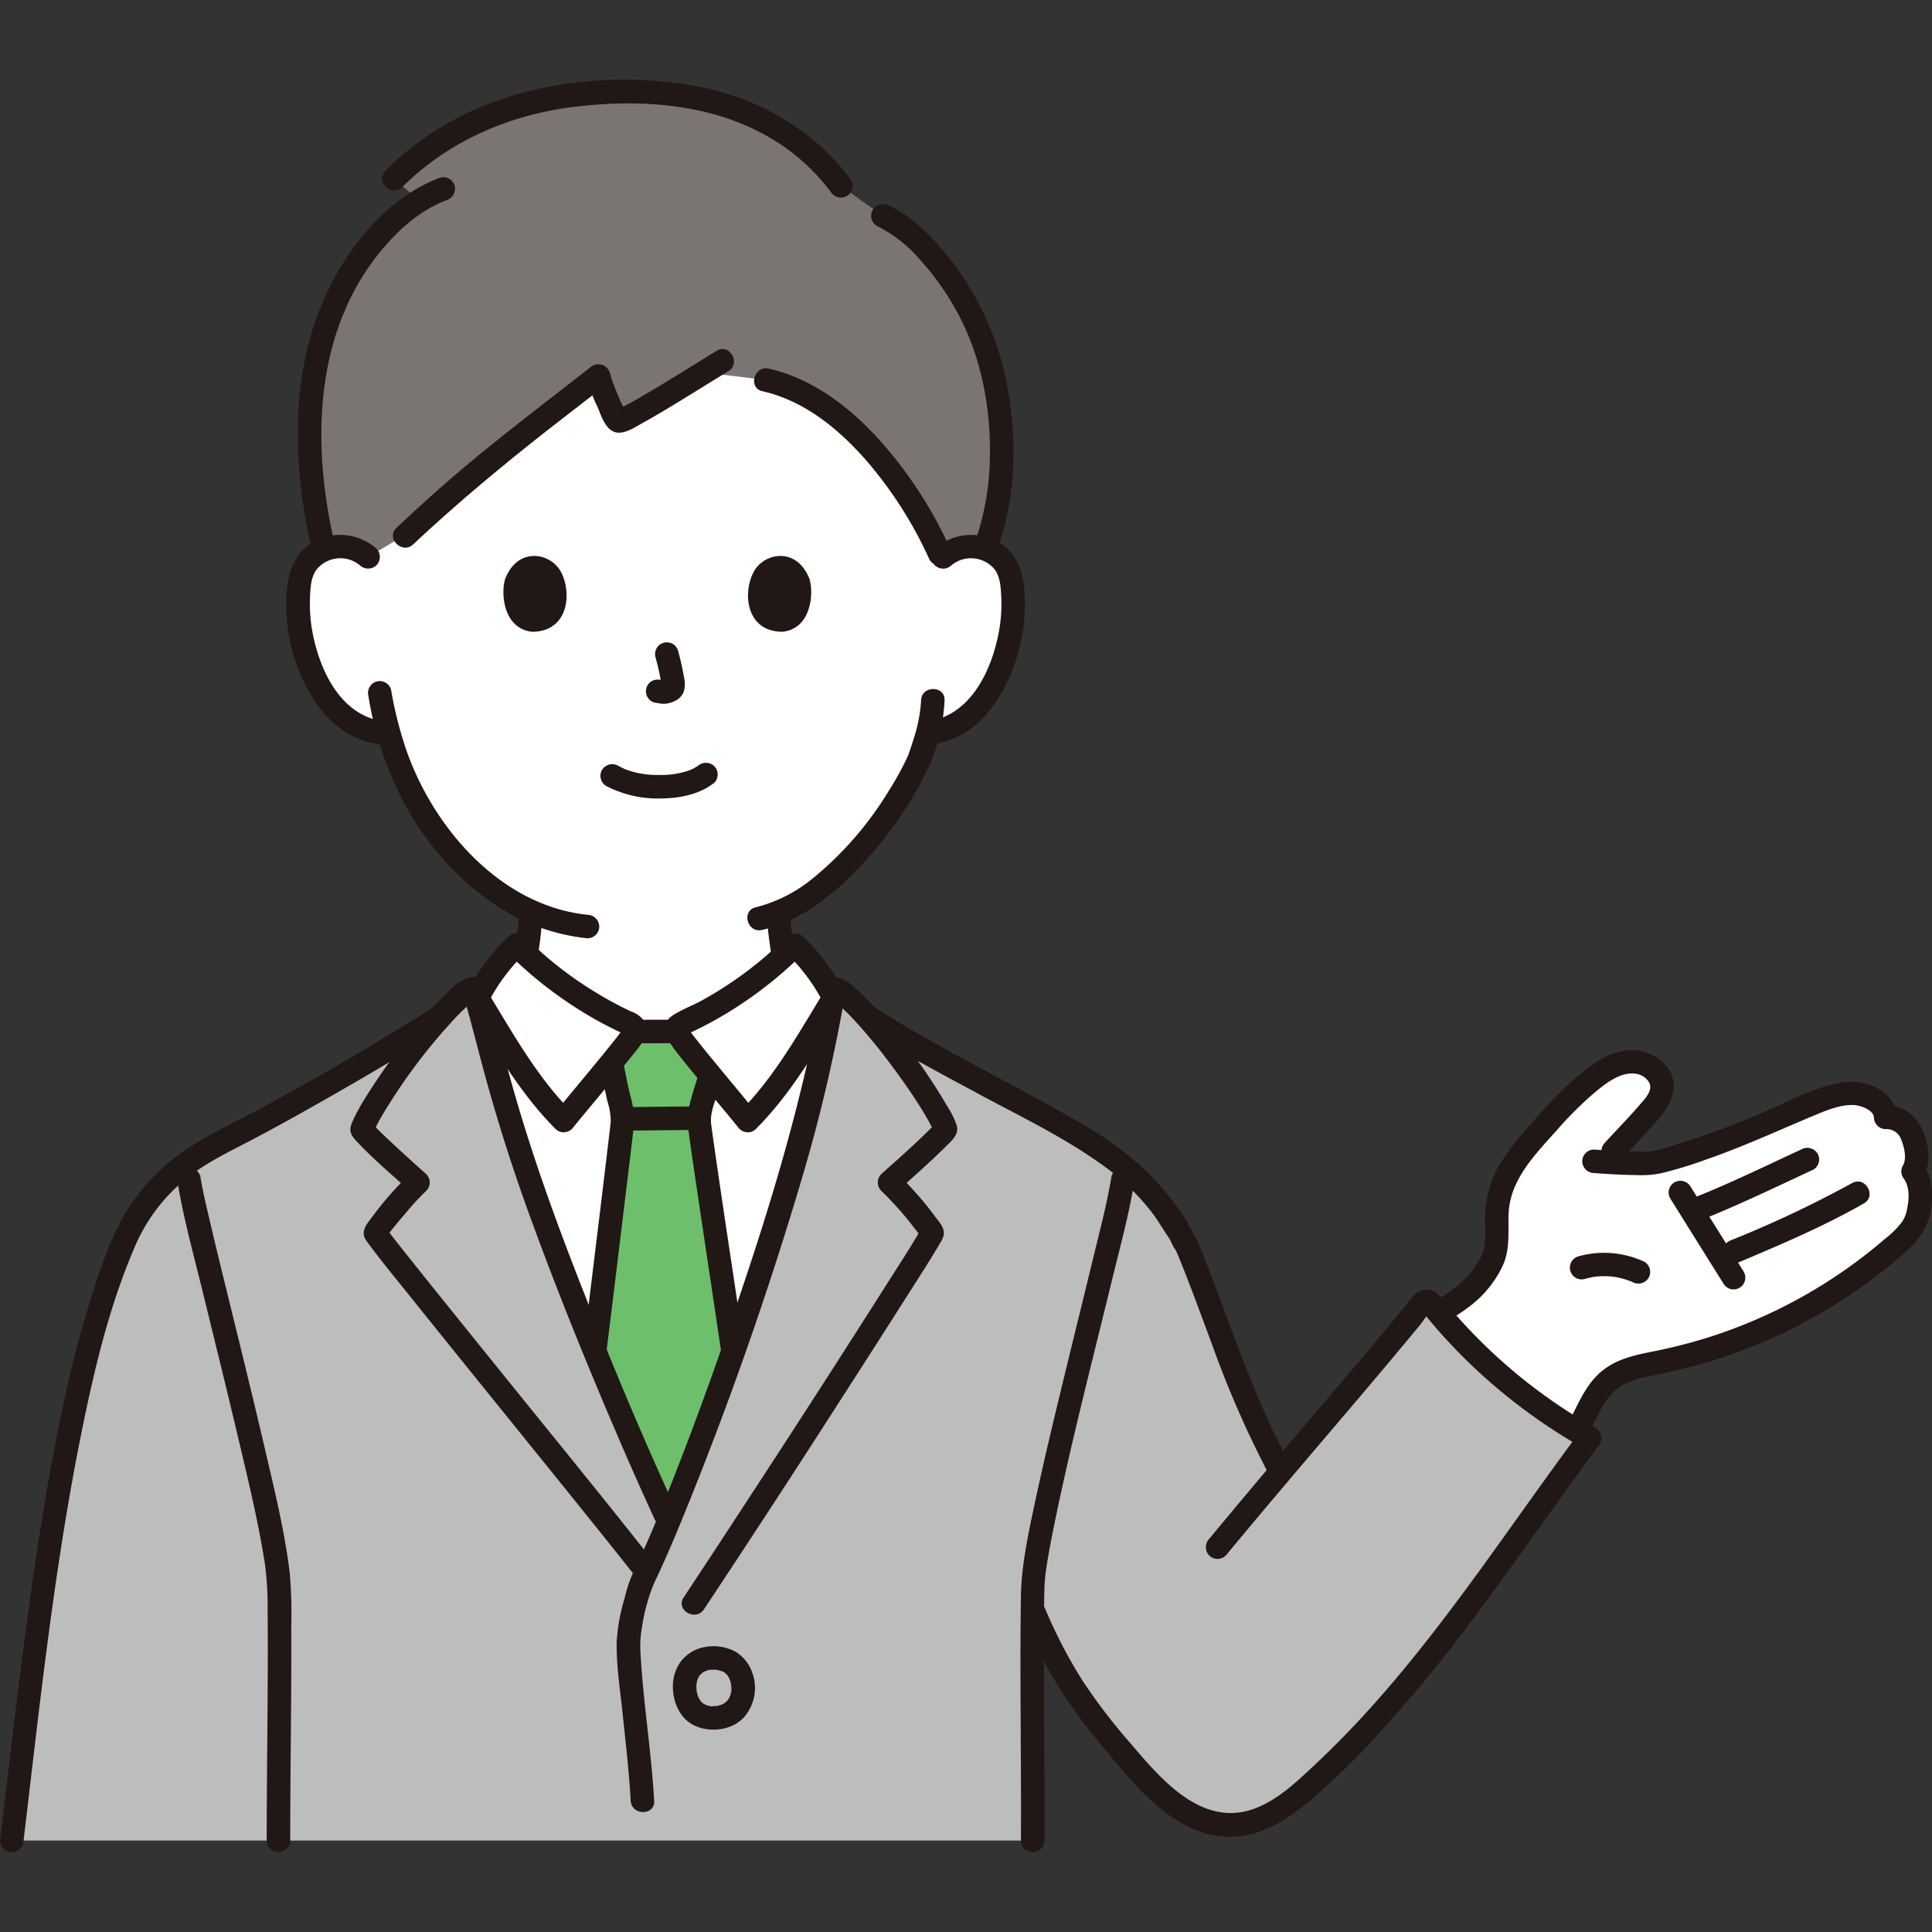 <!DOCTYPE svg PUBLIC "-//W3C//DTD SVG 1.1//EN" "http://www.w3.org/Graphics/SVG/1.1/DTD/svg11.dtd">
<!-- Uploaded to: SVG Repo, www.svgrepo.com, Transformed by: SVG Repo Mixer Tools -->
<svg width="64px" height="64px" viewBox="0 -16.28 394.517 394.517" xmlns="http://www.w3.org/2000/svg" fill="#000000">
<rect x="0" y="-16.28" width="394.517" height="394.517" fill="#333333" stroke="none"/>
<g id="SVGRepo_bgCarrier" stroke-width="0"/>
<g id="SVGRepo_tracerCarrier" stroke-linecap="round" stroke-linejoin="round"/>
<g id="SVGRepo_iconCarrier">
<defs>
<style>.a{fill:#ffffff;}.b{fill:#211715;}.c{fill:#bdbdbd;}.d{fill:#7a7473;}.e{fill:#6dbf6b;}</style>
</defs>
<path class="a" d="M336.64,262.318a18.938,18.938,0,0,0-7.528,2.834c-3.5,2.557-5.049,6.871-7.118,10.748a112.122,112.122,0,0,1-28.243-24.1c1.75-1.158,4.435-2.935,4.838-3.205,2.7-1.809,6.551-6.773,6.913-10.007s-.143-6.537.423-9.741c.936-5.289,4.624-9.607,8.171-13.64,3.644-4.144,7.326-8.322,11.774-11.588,2.282-1.674,4.92-3.141,7.749-3.064s5.753,2.229,5.77,5.059c.013,2.144-1.525,3.942-2.974,5.522l-9.04,9.854q4.591.32,9.189.3c2.909-.012,14.465-4.228,17.909-5.533,4.047-1.533,7.391-3.158,10.652-4.5,3.868-1.6,6.087-2.958,10.183-3.9,3.416-.784,5.426-.3,7.486,1.04a4.443,4.443,0,0,1,2.264,3.5c2.741-.414,4.966,2.164,5.582,4.192.834,2.747,1.035,5.306.02,6.843,2.631,3.2.987,9.079.546,10.163a12.687,12.687,0,0,1-3.607,4.441A104.951,104.951,0,0,1,338.752,261.9C338.052,262.037,337.346,262.173,336.64,262.318Z"/>
<path class="b" d="M331.083,220.493c2.524-2.752,5.107-5.461,7.573-8.265,2.484-2.825,4.337-6.591,2.084-10.152a9.052,9.052,0,0,0-9.433-3.709c-3.931.716-7.347,3.505-10.254,6.085A96.111,96.111,0,0,0,312.842,213a53.221,53.221,0,0,0-6.952,9.1,22.538,22.538,0,0,0-2.655,11.369,20.87,20.87,0,0,1-.234,5.411,12.2,12.2,0,0,1-1.837,3.584c-2.57,3.762-6.365,5.765-10.145,8.266-2.565,1.7-.163,5.855,2.423,4.144,2.77-1.832,5.862-3.5,8.309-5.768a22.154,22.154,0,0,0,5.175-7.084c1.472-3.331,1-6.867,1.131-10.412.258-6.984,5.419-12.144,9.813-17.059a74.634,74.634,0,0,1,7.591-7.582c2.224-1.864,5.4-4.463,8.537-3.989a3.714,3.714,0,0,1,2.845,1.941c.526,1.3-.5,2.648-1.312,3.6-2.5,2.949-5.23,5.727-7.842,8.575-2.085,2.273,1.3,5.676,3.394,3.394Z"/>
<path class="b" d="M325.5,223.255c2.88.231,5.766.376,8.656.418a21.143,21.143,0,0,0,4.86-.334,82.332,82.332,0,0,0,9.608-2.926c7.737-2.681,15.107-6.132,22.663-9.262,2.28-.945,4.964-1.949,7.472-1.764,1.237.092,3.805,1.02,3.9,2.5a2.423,2.423,0,0,0,2.4,2.4,3.167,3.167,0,0,1,3.184,2.176c.565,1.362,1.188,3.833.345,5.248a2.348,2.348,0,0,0,0,2.422c1.466,1.9,1.274,4.468.815,6.541a6.478,6.478,0,0,1-.937,2.464,18.561,18.561,0,0,1-3.513,3.526,102.844,102.844,0,0,1-37.033,20.44,108.481,108.481,0,0,1-10.613,2.636c-3.5.694-7.04,1.5-9.92,3.73-5.417,4.2-6.1,11.748-11.147,16.167-2.327,2.04,1.079,5.424,3.394,3.394a24.01,24.01,0,0,0,5.307-7.629c1.291-2.59,2.488-5.4,4.583-7.461,2.455-2.412,6.021-2.97,9.261-3.612a106.684,106.684,0,0,0,10.814-2.721,107.927,107.927,0,0,0,39.066-21.827c2.621-2.294,4.751-4.718,5.445-8.2.646-3.243.746-7.114-1.377-9.868v2.422c1.714-2.878,1.1-7.042-.278-9.942-1.311-2.761-4.221-5.038-7.4-4.7l2.4,2.4c-.327-5.26-6.161-7.779-10.806-7.194-5.129.646-9.875,3.222-14.563,5.254a171.444,171.444,0,0,1-22.24,8.231c-.765.212-1.534.414-2.311.573-.233.047-1.106.149-.429.094-.424.034-.84.039-1.267.038-3.452,0-6.9-.155-10.341-.431a2.42,2.42,0,0,0-2.4,2.4,2.449,2.449,0,0,0,2.4,2.4Z"/>
<path class="b" d="M346.412,233.22c8.135-3.171,15.957-7,23.876-10.656a2.419,2.419,0,0,0,.861-3.284,2.455,2.455,0,0,0-3.283-.861c-7.542,3.484-14.984,7.153-22.73,10.172a2.471,2.471,0,0,0-1.676,2.952,2.418,2.418,0,0,0,2.952,1.677Z"/>
<path class="b" d="M354.835,241.575c8.769-3.695,17.491-7.39,25.77-12.112,2.683-1.531.268-5.679-2.422-4.145a227.345,227.345,0,0,1-24.624,11.628,2.483,2.483,0,0,0-1.677,2.953,2.415,2.415,0,0,0,2.953,1.676Z"/>
<path class="b" d="M323.613,244.886c.453-.128.908-.242,1.37-.334a5.95,5.95,0,0,1,.793-.137c-.43.024-.054.008.161-.013a16.869,16.869,0,0,1,2.816-.04c.2.014.4.038.6.053q.42.05-.038-.012c.133.019.266.04.4.062q.7.115,1.379.289t1.35.405c.19.066.377.14.567.208q.381.155-.015-.012c.123.054.246.109.368.165a2.459,2.459,0,0,0,3.284-.861,2.43,2.43,0,0,0-.861-3.284,19.483,19.483,0,0,0-13.45-1.117,2.4,2.4,0,0,0,1.276,4.628Z"/>
<path class="b" d="M341.077,228.464l10.85,17.365a2.4,2.4,0,1,0,4.144-2.423l-10.85-17.364a2.4,2.4,0,1,0-4.144,2.422Z"/>
<path class="c" d="M5.011,338.717c3.791-32.309,8.522-70.056,17.971-95.343A66.055,66.055,0,0,1,28,232.114c4.5-7.43,11.32-12.22,18.44-15.76,8.376-4.158,30.588-16.638,43.61-25.139,2.94-3.273,5.457-5.536,6.686-5.6,2.081,7,5.753,22.949,11.3,38.843,8.936,25.6,21.183,54.178,27.775,68.411l.673,1.62c7.77-18.691,18.1-47.788,25.237-71.75a336.142,336.142,0,0,0,8.615-37.122c1.236.142,3.66,2.321,6.491,5.46,10.883,7.37,32.235,17.887,43.662,24.655,7.47,4.42,14.45,10.1,18.95,17.53a27.88,27.88,0,0,1,2.37,3.97c.66.48,5.99,15.16,7.08,17.96,1.76,4.54,2.92,8.14,5.37,13.9,1.581,3.959,3.709,8.257,7.035,15.415,9.792-11.56,18.848-22.011,28.99-34.373a1.625,1.625,0,0,1,.863-.684c.541-.1,1,.379,1.343.807A111.923,111.923,0,0,0,324.6,277.415c-17.757,23.814-34.07,49.966-56.094,69.92-4.693,4.252-9.973,8.621-16.294,9.013-8.035.5-14.891-5.538-20.179-11.608-10-11.474-15.235-18.188-21.2-32.533q-.053,4.689-.062,9.6c-.01.36-.01.72-.01,1.08q0,3.075.01,6.24c.01,8.26.08,17.02.1,26.41,0,1.33.01,2.67,0,4.03,0,0-202.466,0-208.33,0C3.346,353.031,4.154,346.013,5.011,338.717Z"/>
<path class="c" d="M210.886,355.534c0-14.259-.133-23.925-.121-33.744"/>
<path class="a" d="M170.105,190.457c-.808-.363-3.826-1.544-4.179-1.675-5.421-1.959-5.209-5.452-5.9-9.348a77.252,77.252,0,0,1-1.09-9.4c14.869-6.067,26.878-26.138,28.955-31.777.311-.942.943-2.717,1.506-4.823l1.174-.182a14.741,14.741,0,0,0,6.859-3.092,22.241,22.241,0,0,0,5.753-7.55,35.005,35.005,0,0,0,3.569-18.554,11.68,11.68,0,0,0-1.223-4.7,8.261,8.261,0,0,0-5.94-3.949,8.751,8.751,0,0,0-7,2.048s2-48.03-57.764-48.03c-50,0-59.036,33.4-59.627,44.549a32.33,32.33,0,0,0-.028,3.481,8.751,8.751,0,0,0-7-2.048,8.261,8.261,0,0,0-5.94,3.949,11.68,11.68,0,0,0-1.223,4.7,35.005,35.005,0,0,0,3.569,18.554,22.254,22.254,0,0,0,5.753,7.55,14.741,14.741,0,0,0,6.859,3.092s.845.13,2.235.341A59.524,59.524,0,0,0,90.77,155.735c5.282,6.322,11.2,11.122,17.651,14.047a75.181,75.181,0,0,1-1.1,9.652c-.686,3.9-.474,7.389-5.895,9.348-.354.131-2.605,1.07-3.271,1.352,0,0-1.3,23.279,33.815,23.279S170.105,190.457,170.105,190.457Z"/>
<path class="d" d="M117.884,3.062C104.8,4.554,91.341,9.262,80.43,20.243L85.652,24.7c-8.9,5.5-15.891,16.155-19.1,25.587-3.779,11.1-4.907,26.889-.421,45.547l.033.137a8.2,8.2,0,0,1,2.011-.568,8.751,8.751,0,0,1,7,2.048l7.5-4.468.617-.368C99.156,77.771,108,71.625,122.219,60.455c.086.99,3.257,8.915,4,9.217.914.372,10.079-5.294,17.538-9.9L156.344,61.3c5.783,1.265,11.21,4.407,16.1,8.611,8.662,7.454,15.628,18.247,19.875,27.849a8.566,8.566,0,0,1,7.277-2.356,8.236,8.236,0,0,1,1.525.379c4.35-11.175,4.987-27.364-.506-42.723-3.862-10.8-13.071-22.091-20.332-25.268l-8.571-6.109C163.3,10.159,149.275,3.094,131.327,2.545A93.614,93.614,0,0,0,117.884,3.062Z"/>
<path class="b" d="M194.29,99.149a6.26,6.26,0,0,1,8.793.814c1.144,1.509,1.276,3.6,1.362,5.416a31.6,31.6,0,0,1-.349,6.648c-1.3,7.825-5.436,17.417-14.159,18.907a2.419,2.419,0,0,0-1.676,2.952,2.455,2.455,0,0,0,2.952,1.676c8.8-1.5,14.009-9.8,16.442-17.716a36.824,36.824,0,0,0,1.566-12.91c-.252-4.221-1.441-8.154-5.25-10.461a11.238,11.238,0,0,0-13.076,1.28,2.421,2.421,0,0,0,0,3.394,2.45,2.45,0,0,0,3.395,0Z"/>
<path class="b" d="M188.085,126.734a30.114,30.114,0,0,1-1.477,7.732c-.261.859-.544,1.71-.83,2.561-.091.271-.187.539-.28.809-.028.079-.065.155-.093.234-.159.438.216-.482.027-.065a59.951,59.951,0,0,1-3.908,7.144,69.8,69.8,0,0,1-15.632,18,29.771,29.771,0,0,1-11.562,5.84c-3.01.689-1.736,5.318,1.276,4.628,8.673-1.988,15.937-8.232,21.667-14.763a75.392,75.392,0,0,0,12.119-18.011,37.917,37.917,0,0,0,3.493-14.107c.1-3.089-4.7-3.086-4.8,0Z"/>
<path class="b" d="M76.87,95.755a11.211,11.211,0,0,0-11.508-2.037c-4.138,1.689-6.147,5.234-6.667,9.528a35.811,35.811,0,0,0,6.138,24.465c2.853,3.935,6.838,7.018,11.719,7.851a2.47,2.47,0,0,0,2.952-1.676,2.419,2.419,0,0,0-1.676-2.952c-8.723-1.49-12.856-11.082-14.159-18.907a31.489,31.489,0,0,1-.358-6.427c.075-1.836.18-3.931,1.272-5.489a6.233,6.233,0,0,1,8.893-.962,2.462,2.462,0,0,0,3.394,0,2.421,2.421,0,0,0,0-3.394Z"/>
<path class="b" d="M75.228,125.832A70.148,70.148,0,0,0,84.2,150.677c5.082,8.264,12.425,15.728,21.074,20.238a40.6,40.6,0,0,0,14.693,4.405,2.416,2.416,0,0,0,2.4-2.4,2.454,2.454,0,0,0-2.4-2.4C102.3,168.7,88.555,152.887,83.007,136.976a78.238,78.238,0,0,1-3.151-12.42A2.419,2.419,0,0,0,76.9,122.88a2.454,2.454,0,0,0-1.676,2.952Z"/>
<path class="b" d="M179.069,29.865a27.958,27.958,0,0,1,8.9,7.008,54.355,54.355,0,0,1,7.974,11.511c4.644,8.919,6.483,19.458,6.179,29.451a54.343,54.343,0,0,1-2.551,15.158c-.956,2.945,3.677,4.206,4.629,1.276,3.225-9.934,3.43-20.761,1.606-30.986A59.724,59.724,0,0,0,192.656,34.95c-3.07-3.635-6.768-7.257-11.164-9.23a2.475,2.475,0,0,0-3.284.861,2.42,2.42,0,0,0,.861,3.284Z"/>
<path class="b" d="M89.9,19.985C79.44,23.9,71.678,33.346,66.921,43.159c-4.651,9.591-6.3,20.315-6.092,30.91a105.752,105.752,0,0,0,2.985,22.4c.716,3,5.345,1.732,4.629-1.276-4.859-20.395-4.5-43.765,9.621-60.567,3.541-4.212,7.89-8.063,13.109-10.016a2.466,2.466,0,0,0,1.676-2.952A2.419,2.419,0,0,0,89.9,19.985Z"/>
<path class="b" d="M173.781,20.472C165.8,9.635,153.66,3.107,140.474,1.018c-13.412-2.125-28.13-.98-40.823,3.965A60.55,60.55,0,0,0,78.733,18.546c-2.188,2.186,1.2,5.581,3.394,3.394,9.478-9.469,22.021-14.823,35.236-16.416,12.542-1.513,26.034-.8,37.467,5.017A41.853,41.853,0,0,1,169.636,22.9a2.473,2.473,0,0,0,3.284.861,2.418,2.418,0,0,0,.861-3.284Z"/>
<path class="b" d="M146.322,55.366c-5.007,3.073-9.971,6.219-15.048,9.177-1.014.59-2.032,1.174-3.066,1.729-.405.218-.813.432-1.225.635-.161.079-.322.155-.483.231-.294.14-.489.168-.042.026a1.524,1.524,0,0,0-.379.134c-.146.18-.418-.159.033.024a8.108,8.108,0,0,1,1.679.556c.127.1.3.492.042.018-.436-.805-.842-1.617-1.215-2.455-.439-.987-.842-1.975-1.29-3.164-.174-.464-.346-.928-.5-1.4-.1-.294-.347-1.5-.208-.424a2.44,2.44,0,0,0-4.1-1.7c-10,7.848-20.177,15.447-29.742,23.827q-4.981,4.365-9.8,8.91C78.721,93.613,82.12,97,84.372,94.889c9.787-9.18,20.087-17.663,30.7-25.863q4.433-3.425,8.846-6.874l-4.1-1.7A25.042,25.042,0,0,0,122,66.78c.762,1.794,1.681,4.923,3.934,5.261,1.773.266,3.744-1.1,5.224-1.914,2.7-1.483,5.336-3.088,7.965-4.693,3.214-1.961,6.409-3.954,9.618-5.923,2.628-1.613.22-5.766-2.423-4.145Z"/>
<path class="b" d="M155.706,63.614c8.3,1.88,15.156,7.381,20.724,13.6a83.423,83.423,0,0,1,13.382,20.8,2.418,2.418,0,0,0,3.283.861,2.455,2.455,0,0,0,.861-3.283,87.156,87.156,0,0,0-14.417-22.083c-6.035-6.66-13.643-12.5-22.557-14.52-3.008-.682-4.292,3.945-1.276,4.628Z"/>
<path class="b" d="M99.369,192.207c-.688.291-.132.055.026-.01l.717-.3q.626-.261,1.253-.519a28.521,28.521,0,0,0,2.937-1.261,9.312,9.312,0,0,0,4.281-4.925,26.556,26.556,0,0,0,1.055-5.12,88.043,88.043,0,0,0,1.146-9.562,2.4,2.4,0,0,0-4.8,0,76.126,76.126,0,0,1-.974,8.286,36.572,36.572,0,0,1-.916,4.739c-.065.209-.152.4-.014.088-.082.186-.173.369-.271.546s-.213.351-.326.525c-.234.363.1-.091-.085.1a5.67,5.67,0,0,1-2.027,1.438c-1.437.67-2.96,1.211-4.424,1.831a2.414,2.414,0,0,0-.861,3.284,2.464,2.464,0,0,0,3.283.861Z"/>
<path class="b" d="M156.611,171.206c.23,3.2.713,6.356,1.214,9.523a18.188,18.188,0,0,0,1.477,5.676,10.1,10.1,0,0,0,5.54,4.521c.684.27,1.373.528,2.057.8q.669.264,1.337.533l.554.227c.5.2-.466-.207.1.045a2.476,2.476,0,0,0,3.283-.861,2.417,2.417,0,0,0-.861-3.284c-1.488-.659-3.011-1.25-4.531-1.833a9.271,9.271,0,0,1-2.159-1.108c.317.23-.181-.157-.24-.212-.161-.149-.305-.311-.457-.468-.371-.383.109.241-.128-.174-.116-.2-.237-.406-.354-.608-.047-.088-.09-.177-.131-.268q.144.358.05.115c-.069-.187-.135-.375-.193-.566-.119-.388-.212-.783-.293-1.181-.17-.834-.278-1.679-.41-2.52-.436-2.784-.857-5.542-1.059-8.356a2.459,2.459,0,0,0-2.4-2.4,2.419,2.419,0,0,0-2.4,2.4Z"/>
<path class="a" d="M139.579,192.6l-.19.087c-.475.215-1,.478-1.157.976a1.2,1.2,0,0,0,.017.686c-2.932.007-6.045.012-8.7.016a1.21,1.21,0,0,0,.021-.7c-.153-.5-.682-.761-1.157-.976a79.45,79.45,0,0,1-22.927-15.979,39.461,39.461,0,0,0-8.138,11.081c2.166,7.783,5.656,22.251,10.69,36.674,8.936,25.6,21.183,54.178,27.775,68.411l.712,1.539c7.764-18.7,18.07-47.744,25.2-71.669a337.287,337.287,0,0,0,8.365-35.656,38.885,38.885,0,0,0-7.772-10.38A79.506,79.506,0,0,1,139.579,192.6Z"/>
<path class="e" d="M138.294,290.084c3.54-8.8,7.487-19.358,11.362-30.384-2.892-19.557-6.917-45.9-6.9-47.06a18.535,18.535,0,0,1,1.2-5.45c.457-1.4.808-2.663,1.116-3.885-3.252-3.947-6.206-7.586-6.575-8.35a4.7,4.7,0,0,1-.246-.607c-2.936,0-6.047.009-8.7.018l-4.773,6.012c.027.123.044.246.071.369.466,2.364.914,4.729,1.468,7.093.1.457.219.923.334,1.389a12.241,12.241,0,0,1,.5,3.068c-.009.764-3.27,27.415-5.7,47.324,5.5,13.474,10.776,25.49,14.371,33.251l.826,1.275Q137.45,292.186,138.294,290.084Z"/>
<path class="b" d="M175.611,193.146c7.706,5.2,16.011,9.531,24.186,13.935,8.273,4.458,16.937,8.612,24.63,14.047A47.77,47.77,0,0,1,235.57,231.77c.822,1.13,1.54,2.322,2.3,3.494.318.489.653.968.963,1.463.245.391.9,2.051,1.282,2.2-.05-.02-.336-.639-.213-.26a2.949,2.949,0,0,0,.2.378c.1.2.186.4.278.6.055.122.107.246.161.368s-.163-.4.04.1c2.414,5.873,4.57,11.86,6.8,17.806a208.271,208.271,0,0,0,11.561,26.541c1.473,2.716,5.619.3,4.145-2.423-6.763-12.465-11.178-25.934-16.261-39.129-.581-1.507-1.168-3.012-1.794-4.5a7.935,7.935,0,0,0-1.516-2.875l.617,1.059a37.561,37.561,0,0,0-4.9-7.9,48.805,48.805,0,0,0-5.85-6.475,75.1,75.1,0,0,0-13.686-9.73c-9.092-5.224-18.445-9.982-27.607-15.081-4.767-2.654-9.53-5.355-14.055-8.409-2.567-1.732-4.972,2.424-2.422,4.145Z"/>
<path class="b" d="M213.272,359.564c.085-14.679-.186-29.357-.069-44.036.022-2.87-.043-5.768.128-8.634.026-.433.066-.865.111-1.3.029-.268.061-.536.093-.8a2.056,2.056,0,0,1,.05-.382c.454-3.044,1.023-6.067,1.638-9.083,3.489-17.08,7.9-33.971,12.02-50.906,1.548-6.36,3.307-12.751,4.353-19.22a2.473,2.473,0,0,0-1.676-2.952,2.418,2.418,0,0,0-2.952,1.676c-.9,5.561-2.377,11.056-3.7,16.526-2.081,8.6-4.219,17.194-6.3,25.8-2.055,8.485-4.092,16.979-5.9,25.522-1.265,5.991-2.515,11.987-2.6,18.125-.239,16.557.1,33.112.007,49.668-.018,3.089,4.782,3.093,4.8,0Z"/>
<path class="b" d="M59.262,359.564c.008-10.082.129-20.162.194-30.243.03-4.575.046-9.15.02-13.725a93.775,93.775,0,0,0-.3-10.578c-1.029-8.595-3.14-17.094-5.1-25.513-2.3-9.882-4.729-19.733-7.149-29.586-1.3-5.308-2.611-10.616-3.861-15.937-.783-3.333-1.606-6.676-2.162-10.056a2.417,2.417,0,0,0-2.952-1.676,2.456,2.456,0,0,0-1.676,2.952c1.217,7.4,3.257,14.7,5.038,21.979,2.418,9.88,4.867,19.754,7.208,29.653,2.077,8.785,4.237,17.612,5.619,26.54a70.016,70.016,0,0,1,.511,9.4c.043,4.451.041,8.9.02,13.355-.052,11.144-.2,22.289-.212,33.434,0,3.088,4.8,3.093,4.8,0Z"/>
<path class="b" d="M88.861,189.131l-.02.01a2.378,2.378,0,0,0-1.189,2.073v.01l2.4-2.4a2.392,2.392,0,0,0-1.231.327c-1.678.982.547-.223-.691.453-.671.366-1.3.839-1.95,1.249q-2.283,1.45-4.589,2.863-4.645,2.851-9.348,5.606-9.31,5.481-18.81,10.642c-4.744,2.581-9.741,4.815-14.278,7.751A41.647,41.647,0,0,0,25.93,230.9c-3.45,5.7-5.618,12.346-7.6,18.676-1.971,6.291-3.575,12.7-5,19.131C10.2,282.9,7.943,297.274,5.946,311.663,3.734,327.6,1.918,343.588.012,359.564a2.413,2.413,0,0,0,2.4,2.4,2.458,2.458,0,0,0,2.4-2.4c3.341-28.006,6.3-56.138,11.926-83.8,2.559-12.583,5.589-25.3,10.658-37.144a36.023,36.023,0,0,1,11.156-14.637c4.188-3.232,8.978-5.427,13.624-7.893,6.724-3.57,13.348-7.326,19.939-11.134q5.076-2.934,10.082-5.984,2.566-1.558,5.112-3.154a25.165,25.165,0,0,0,4.42-2.9l-1.7.7h.02a2.435,2.435,0,0,0,2.4-2.4v-.01l-1.189,2.072.02-.01c2.763-1.382.335-5.523-2.422-4.145Z"/>
<path class="b" d="M127.305,214.58c5.151,0,10.3-.114,15.453-.116a2.4,2.4,0,0,0,0-4.8c-5.151,0-10.3.114-15.453.116a2.4,2.4,0,0,0,0,4.8Z"/>
<path class="b" d="M123.994,208.478a13.857,13.857,0,0,1,.724,4.186c-.042.548-.119,1.1-.181,1.642-.249,2.176-.51,4.351-.77,6.526q-1.26,10.518-2.55,21.031-1.412,11.568-2.829,23.134-.562,4.6-1.123,9.192-.207,1.689-.411,3.379c-.166,1.361-.364,2.371.511,3.587,2.721,3.779,5.447,7.555,8.268,11.26s5.66,7.659,9.116,10.83a2.45,2.45,0,0,0,3.4,0c3.313-3.234,6-7.213,8.668-10.974q2.358-3.324,4.619-6.717.9-1.353,1.791-2.716c.615-.947,1.653-2.122,1.658-3.286a46.172,46.172,0,0,0-.857-6.423q-.684-4.848-1.4-9.691c-2.229-15.152-4.573-30.287-6.754-45.445q-.257-1.776-.5-3.554c-.1-.746.058.459-.01-.075-.026-.2-.053-.4-.078-.6-.033-.264-.074-.53-.094-.8-.175-2.35,1-4.7,1.635-6.92,1.059-3.67,1.714-7.436,2.888-11.075a2.422,2.422,0,0,0-2.315-3.038c-7.977,0-15.955.037-23.933.038a2.427,2.427,0,0,0-2.314,3.038c1.111,4.454,1.82,8.994,2.851,13.467.694,3.008,5.323,1.735,4.629-1.277-1.032-4.472-1.74-9.012-2.851-13.466l-2.315,3.038c7.978,0,15.956-.037,23.933-.038l-2.314-3.038c-.827,2.565-1.415,5.182-2.039,7.8-.657,2.761-1.713,5.428-2.308,8.2a12.974,12.974,0,0,0-.163,4.764c.58,4.385,1.242,8.76,1.891,13.135,1.915,12.916,3.878,25.825,5.773,38.744q.615,4.2,1.212,8.4.121.867.241,1.733c.033.237.065.474.1.711.09.656-.062-.472.02.149.1.739.194,1.477.279,2.216l.328-1.211c-2.47,3.907-5.067,7.738-7.74,11.507a71.426,71.426,0,0,1-7.919,10h3.4c-3.4-3.121-6.2-6.987-8.972-10.656-2.745-3.633-5.4-7.33-8.066-11.022l.328,1.211q1.694-14.081,3.439-28.156,2.01-16.44,3.991-32.884c.189-1.591.379-3.183.556-4.775a18.408,18.408,0,0,0-.8-6.368C127.912,204.2,123.282,205.469,123.994,208.478Z"/>
<path class="a" d="M115.12,212.532c-7.363-7.316-12.185-16.179-17.624-25.032a39.232,39.232,0,0,1,7.991-10.795,79.45,79.45,0,0,0,22.927,15.979c.475.215,1,.478,1.157.976a1.835,1.835,0,0,1-.265,1.3C128.62,196.377,118.94,207.828,115.12,212.532Z"/>
<path class="a" d="M152.683,212.532c7.363-7.316,12.185-16.179,17.624-25.032a39.248,39.248,0,0,0-7.99-10.795,79.468,79.468,0,0,1-22.928,15.979c-.475.215-1,.478-1.157.976a1.835,1.835,0,0,0,.265,1.3C139.183,196.377,148.863,207.828,152.683,212.532Z"/>
<path class="b" d="M116.817,210.835c-7.134-7.145-12.012-16.009-17.248-24.546v2.423a37.936,37.936,0,0,1,7.615-10.31h-3.395a81.308,81.308,0,0,0,11.77,9.745q3.039,2.082,6.258,3.883,1.562.871,3.162,1.669.738.366,1.484.716.441.207.884.409a2.459,2.459,0,0,1,.284.147q.35.2-.132-.1l-.328-1.211c.025.317-.31.674-.521.965-.18.247-.366.49-.551.734.334-.439-.355.453-.459.584-1.3,1.641-2.621,3.258-3.949,4.873-2.75,3.345-5.536,6.659-8.268,10.019a2.471,2.471,0,0,0,0,3.394,2.417,2.417,0,0,0,3.394,0c3.977-4.891,8.082-9.679,12-14.618,1.56-1.966,4.325-4.728,2.693-7.434a5.448,5.448,0,0,0-2.624-1.906q-1.5-.7-2.972-1.478-3.231-1.7-6.294-3.7a75.515,75.515,0,0,1-12.436-10.09,2.447,2.447,0,0,0-3.395,0,40.424,40.424,0,0,0-7.355,9.434,8.325,8.325,0,0,0-1.3,2.74c-.157,1.166.639,2.106,1.212,3.048,1.032,1.7,2.053,3.4,3.086,5.1,4.08,6.708,8.414,13.319,13.986,18.9C115.608,216.418,119,213.025,116.817,210.835Z"/>
<path class="b" d="M154.38,214.229c5.572-5.581,9.906-12.192,13.986-18.9,1.033-1.7,2.054-3.4,3.086-5.1a5.706,5.706,0,0,0,1.255-2.729c0-1.054-.822-2.164-1.337-3.059a40.481,40.481,0,0,0-7.356-9.434,2.443,2.443,0,0,0-3.394,0,74.708,74.708,0,0,1-10.98,9.12q-2.953,2.01-6.077,3.758c-1.929,1.077-4.08,1.867-5.954,3.02-3.605,2.217-.966,5.715.818,8,1.923,2.46,3.92,4.863,5.908,7.27,2.219,2.685,4.454,5.355,6.651,8.057a2.415,2.415,0,0,0,3.394,0,2.455,2.455,0,0,0,0-3.394c-2.731-3.36-5.518-6.674-8.268-10.019-1.3-1.586-2.6-3.173-3.878-4.783q-.207-.262-.413-.526c-.04-.051-.466-.607-.117-.148-.17-.224-.341-.448-.507-.675-.221-.3-.591-.692-.565-1.024l-.328,1.211c-.112.23-.429.2.008.021.285-.118.563-.261.843-.391q.745-.346,1.483-.71,1.6-.79,3.162-1.657,3.315-1.838,6.444-3.987a81.308,81.308,0,0,0,11.77-9.745H160.62a37.938,37.938,0,0,1,7.614,10.31v-2.423c-5.236,8.537-10.114,17.4-17.248,24.546C148.8,213.024,152.194,216.419,154.38,214.229Z"/>
<path class="c" d="M135.814,292.871c-6.592-14.233-18.839-42.807-27.775-68.411-5.549-15.9-9.221-31.85-11.305-38.847-3.818.184-20.16,21.766-22.815,28.66-.175.453,7.816,7.664,11.433,10.908-1.935,1.737-8.58,9.531-8.7,10.318-.092.616,42.68,53.013,54.924,68.587Z"/>
<path class="c" d="M128.367,318.142a68.788,68.788,0,0,1,2.521-11.116c7.587-15.213,21.777-53.881,30.836-84.285a335.972,335.972,0,0,0,8.616-37.131c3.943.445,20.106,21.811,22.745,28.663.174.453-7.817,7.664-11.434,10.908,1.933,1.733,8.581,9.531,8.7,10.318.093.616-31.747,50.142-48.663,75.627Z"/>
<path class="b" d="M133.274,302.389c-9.2-11.7-18.627-23.238-27.983-34.82q-7.764-9.612-15.513-19.235-2.993-3.721-5.97-7.454-1.124-1.411-2.242-2.827-.462-.587-.923-1.175l-.373-.477c-.134-.173-.717-.934-.158-.2-.378-.5-.746-1-1.125-1.495-.058-.076-.153-.307-.233-.348-.007,0-.012-.036-.019-.036a2.344,2.344,0,0,1,.243,1.772q-.322.711-.151.381c.14-.082.328-.509.418-.637s.708-.94.443-.6c.354-.455.717-.9,1.082-1.348q1.075-1.312,2.188-2.594a51.193,51.193,0,0,1,4.091-4.418,2.418,2.418,0,0,0,0-3.394c-3.13-2.809-6.272-5.612-9.29-8.542-.5-.488-1.007-.977-1.484-1.492-.15-.162-.286-.355-.447-.506.444.415.3.425.19.223q-.036,2.409.292,1.55c.068-.167.035-.088-.1.234a13.869,13.869,0,0,0,.8-1.629c.36-.681.742-1.35,1.135-2.012a116.329,116.329,0,0,1,13.828-18.641,42.505,42.505,0,0,1,3.652-3.663c.158-.137.985-.77.4-.347.206-.149.409-.3.625-.435.2-.123.407-.216.6-.335.251-.151-.62.244-.262.119.233-.081.645-.065-.251.009l-2.314-1.762c1.8,6.072,3.276,12.238,4.971,18.339q3.521,12.674,7.939,25.05c5.509,15.347,11.6,30.486,18.012,45.479,2.716,6.356,5.493,12.687,8.4,18.96a2.421,2.421,0,0,0,3.284.861,2.456,2.456,0,0,0,.861-3.284c-5.684-12.284-10.959-24.764-16.006-37.322-6.339-15.773-12.364-31.694-17.022-48.053-2.016-7.079-3.717-14.249-5.806-21.306a2.431,2.431,0,0,0-2.314-1.762c-2.813.233-5.108,2.827-6.938,4.74a112.661,112.661,0,0,0-8.33,10.016,121.93,121.93,0,0,0-7.178,10.42,37.53,37.53,0,0,0-2.163,3.994c-.472,1.047-.9,2.048-.276,3.158A7.575,7.575,0,0,0,73,216.967c3.319,3.518,7.06,6.683,10.658,9.911v-3.394a69.033,69.033,0,0,0-7.872,9.019c-.942,1.227-2.071,2.619-1.2,4.229a6.222,6.222,0,0,0,.485.71c2.782,3.781,5.793,7.406,8.728,11.067,10.592,13.214,21.269,26.36,31.9,39.546,4.748,5.893,9.507,11.779,14.185,17.728a2.413,2.413,0,0,0,3.394,0,2.46,2.46,0,0,0,0-3.394Z"/>
<path class="b" d="M133.58,351.435c-.575-10.129-2.252-20.17-2.8-30.3a21.045,21.045,0,0,1,.326-5.173,36.949,36.949,0,0,1,2.51-9.069c1.924-4,3.662-8.08,5.358-12.176a735.325,735.325,0,0,0,24.952-70.971,324.09,324.09,0,0,0,8.725-37.49l-2.952,1.676c.114.017.686.163.207.018-.459-.139.114.063.246.146.205.128.4.263.6.4.484.319-.247-.239.316.249a42.052,42.052,0,0,1,3.183,3.08,108.364,108.364,0,0,1,7.229,8.7c2.405,3.184,4.72,6.45,6.81,9.85.767,1.247,1.511,2.515,2.151,3.832a4.261,4.261,0,0,0,.343.742l-.125-.3q.2.584.187-.675c.045-.276.243-1.126.061-.693.258-.615.185-.237-.078.054-.246.271-.505.532-.763.791-3.235,3.256-6.7,6.294-10.119,9.358a2.419,2.419,0,0,0,0,3.394,66.669,66.669,0,0,1,6.609,7.416c.253.312.505.626.752.943-.276-.354.28.374.346.465.14.194.262.408.409.594.031.039.07.157.107.178q.171.33-.152-.381l.01-1.217c-.008.041.393-.729.126-.326-.1.153-.181.326-.273.486-2.059,3.573-4.339,7.03-6.547,10.512q-13.208,20.824-26.7,41.466-7.47,11.478-15.026,22.9c-1.713,2.581,2.443,4.987,4.145,2.423q14.451-21.776,28.548-43.782,6.368-9.88,12.678-19.8c2.353-3.706,4.767-7.389,6.978-11.182a6.337,6.337,0,0,0,.695-1.408c.418-1.522-.773-2.807-1.626-3.911a68.4,68.4,0,0,0-7.684-8.775v3.394c3.308-2.968,6.648-5.919,9.807-9.046,1.126-1.115,2.688-2.419,2.244-4.2a17.264,17.264,0,0,0-1.96-4.009A118.932,118.932,0,0,0,178.4,189.239a39.871,39.871,0,0,0-3.864-3.837,8.066,8.066,0,0,0-3.557-2.1c-1.182-.172-2.71.276-2.952,1.676-4.187,24.218-11.489,47.623-19.537,70.8-4.047,11.655-8.289,23.252-12.923,34.687-1.69,4.171-3.394,8.233-5.3,12.335q-.526,1.133-1.074,2.256a26.9,26.9,0,0,0-1.638,5,38.149,38.149,0,0,0-1.628,8.938c-.082,4.76.683,9.6,1.179,14.324.634,6.029,1.335,12.063,1.679,18.117.174,3.071,4.975,3.091,4.8,0Z"/>
<path class="b" d="M142.2,328.206c0-.262.02-.521.039-.783.037-.493-.116.6-.014.12.028-.127.049-.256.079-.383.06-.255.144-.5.225-.748.151-.46-.265.522-.039.094.081-.153.156-.309.245-.458.068-.112.143-.218.214-.328.263-.4-.388.418-.049.074a5.046,5.046,0,0,0,.58-.559c-.254.378-.307.224-.037.05.08-.052.162-.1.244-.148a1.987,1.987,0,0,0,.391-.2q-.516.21-.152.068c.1-.036.2-.07.3-.1a2.932,2.932,0,0,1,.98-.223c-.6-.059-.09.019.088.008.194-.012.39-.021.584-.018s.37.024.555.035c.6.037-.509-.128.054.014.088.022,1.085.307,1.085.308-.035.05-.519-.252-.024,0,.129.067.256.139.379.217.254.16.259.345-.023-.047a1.625,1.625,0,0,0,.213.18c.2.177.361.445.568.6-.4-.3-.214-.288-.054-.042a5.5,5.5,0,0,1,.276.476c.112.215.114.507-.009-.069.028.13.1.267.145.395a7.136,7.136,0,0,1,.222.826,3.029,3.029,0,0,0,.076.429c-.2-.537-.04-.322-.019-.053a8.061,8.061,0,0,1,.026.958c0,.089-.012.179-.017.268-.013.288-.158.2.041-.254a5.06,5.06,0,0,0-.139.674,4.221,4.221,0,0,0-.222.678c-.063-.087.27-.584.045-.127q-.109.224-.237.437c-.065.108-.138.211-.206.317-.254.4.387-.432.063-.079-.179.195-.363.378-.552.563-.35.342.474-.309.058-.037-.117.076-.231.157-.352.23-.082.049-.165.1-.25.141-.588.311.3-.07-.107.063a8.981,8.981,0,0,1-.926.266c-.19.04-.583.239-.046.023a1.938,1.938,0,0,1-.55.042c-.214.01-.936.115-1.1-.026l.3.044q-.163-.024-.324-.057a5.755,5.755,0,0,1-.607-.158l-.143-.049q-.363-.138.164.078c-.091-.107-.375-.187-.5-.263a2.114,2.114,0,0,0-.343-.226q.458.364.17.127l-.1-.087c-.1-.088-.191-.18-.281-.276-.06-.063-.118-.127-.174-.193q-.235-.288.136.182c-.126-.261-.333-.5-.469-.758-.057-.11-.1-.235-.163-.341.369.614.09.213.014-.009a7.669,7.669,0,0,1-.228-.827c-.025-.117-.041-.237-.068-.353-.1-.41.053.683.009.061-.019-.257-.036-.511-.038-.769a2.4,2.4,0,0,0-4.8,0c.021,3.046,1.377,6.345,4.219,7.783,3.316,1.678,8.034,1.108,10.492-1.83a9.069,9.069,0,0,0,1.465-8.959,7.992,7.992,0,0,0-3.351-4.171,9.33,9.33,0,0,0-6.12-1,7.778,7.778,0,0,0-5.223,3.166,8.665,8.665,0,0,0-1.482,5.014,2.4,2.4,0,0,0,4.8,0Z"/>
<path class="b" d="M250.314,301.363c10.811-13.11,21.951-25.942,32.881-38.951q2.252-2.679,4.487-5.369,1.182-1.422,2.359-2.849c.585-.708,1.5-2.323,2.32-2.67l-1.211.328q-.931-.423-.354.1c.134.166.268.332.4.5q.473.579.954,1.152.823.982,1.671,1.944,1.766,2.006,3.624,3.924,3.792,3.912,7.951,7.444a116.077,116.077,0,0,0,17.99,12.57l-.861-3.284c-13.784,18.5-26.376,37.962-41.739,55.235-3.841,4.319-7.85,8.49-12.07,12.441-3.779,3.538-7.874,7.555-12.872,9.278-10.751,3.708-19.1-6.531-25.258-13.751a117.811,117.811,0,0,1-9.5-12.445,99.234,99.234,0,0,1-7.783-15.024,2.415,2.415,0,0,0-3.284-.861,2.465,2.465,0,0,0-.861,3.284,100.417,100.417,0,0,0,7.233,14.158,111.193,111.193,0,0,0,8.682,11.757c6.7,8.082,15.055,18.911,26.747,18.492,5.88-.21,10.908-3.4,15.306-7.045a145.4,145.4,0,0,0,12.659-12.09,302.062,302.062,0,0,0,23.064-28.109c8.059-10.881,15.736-22.039,23.826-32.9a2.419,2.419,0,0,0-.861-3.284,109.5,109.5,0,0,1-17.344-12.1q-4.059-3.472-7.775-7.321-1.781-1.845-3.475-3.77a47.789,47.789,0,0,0-3.5-4.09,3.462,3.462,0,0,0-5.134.374c-1.351,1.5-2.575,3.129-3.862,4.68q-3.446,4.152-6.926,8.273-7.041,8.344-14.142,16.639-8.435,9.915-16.74,19.938a2.469,2.469,0,0,0,0,3.394,2.419,2.419,0,0,0,3.394,0Z"/>
<path class="b" d="M123.8,144.227a22.9,22.9,0,0,0,11.03,2.543c3.9-.025,7.9-.768,11.025-3.206a2.415,2.415,0,0,0,0-3.395,2.463,2.463,0,0,0-3.4,0c.7-.54.04-.046-.138.068q-.341.218-.7.405c-.141.074-.924.42-.384.2q-.476.192-.964.35a17.6,17.6,0,0,1-5.808.776,18.357,18.357,0,0,1-5.545-.747c-.353-.105-.7-.231-1.045-.351-.114-.039-.224-.089-.337-.131.589.218.075.033-.037-.019-.433-.2-.858-.416-1.281-.639a2.451,2.451,0,0,0-3.283.861,2.426,2.426,0,0,0,.861,3.283Z"/>
<path class="b" d="M133.856,117.926a52.874,52.874,0,0,1,1.248,5.71l-.086-.638a3.407,3.407,0,0,1,.022.788l.086-.638a1.978,1.978,0,0,1-.087.355l.242-.574a1.481,1.481,0,0,1-.125.228l.375-.486a1.122,1.122,0,0,1-.187.184l.486-.375a3.482,3.482,0,0,1-.452.239l.573-.242a3.33,3.33,0,0,1-.762.223l.638-.086a3,3,0,0,1-.715,0l.638.086c-.27-.038-.535-.1-.805-.14a2.655,2.655,0,0,0-1.849.242,2.4,2.4,0,0,0-.861,3.284,2.3,2.3,0,0,0,1.434,1.1c.567.076,1.118.222,1.694.247a5.322,5.322,0,0,0,2.438-.571,3.4,3.4,0,0,0,1.92-2.257,5.89,5.89,0,0,0-.027-2.49c-.311-1.839-.736-3.663-1.209-5.467a2.4,2.4,0,0,0-4.629,1.276Z"/>
<path class="b" d="M103.157,101.9c-.954,3.1-.332,10.226,5.538,10.833,7.759-.047,8.172-8.664,5.56-12.716C112.116,96.7,105.828,95.316,103.157,101.9Z"/>
<path class="b" d="M165.289,101.9c.953,3.1.332,10.226-5.538,10.833-7.759-.047-8.172-8.665-5.561-12.717C156.329,96.7,162.617,95.316,165.289,101.9Z"/>
</g>
</svg>